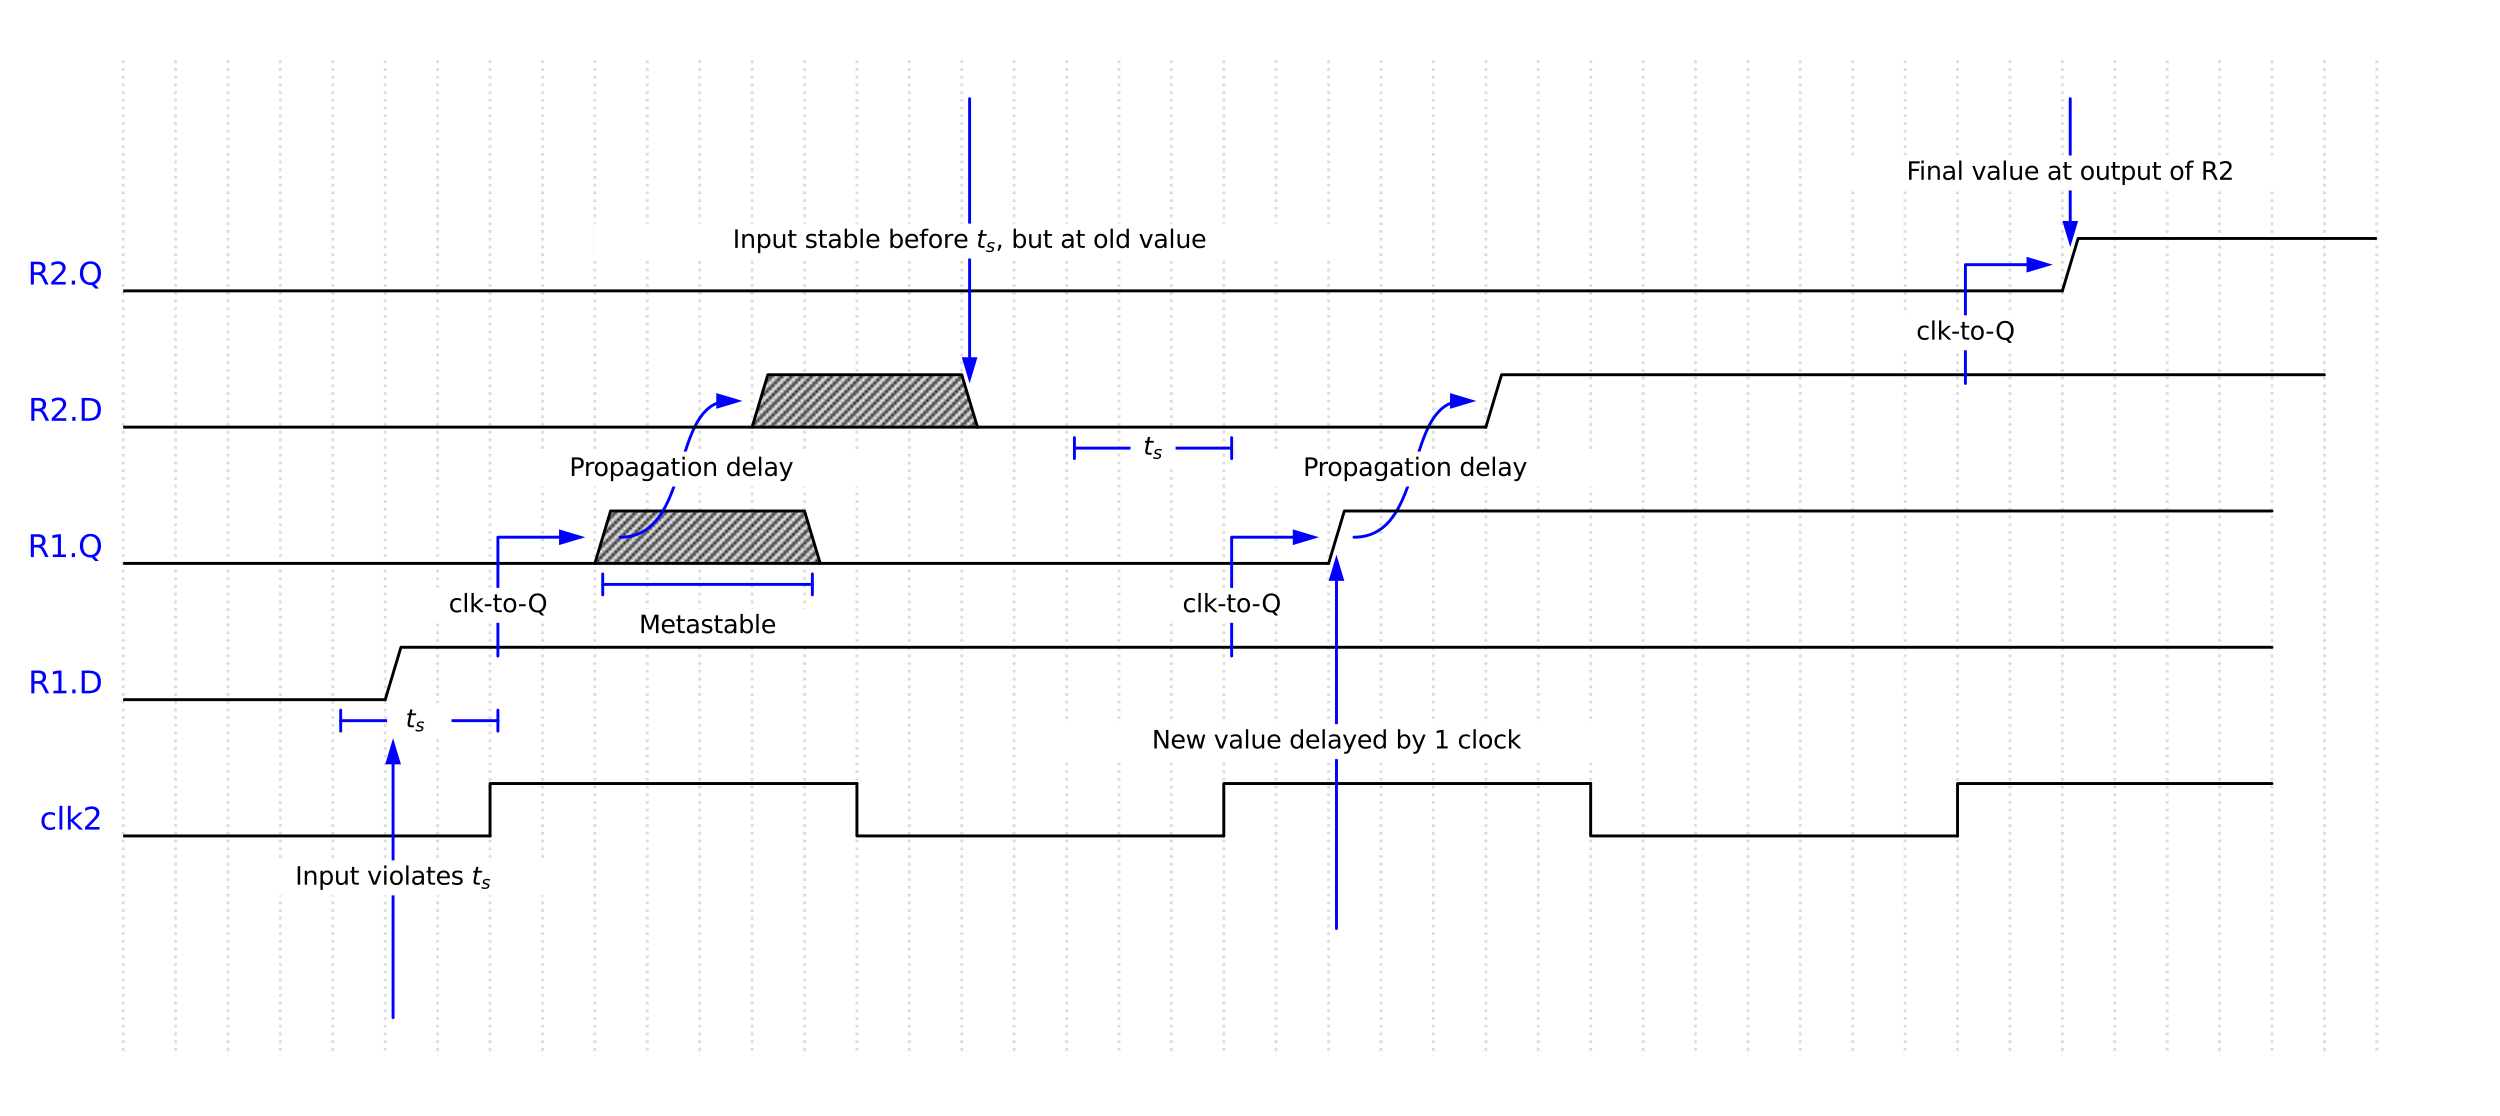 <?xml version="1.0" encoding="utf-8" standalone="no"?>
<!DOCTYPE svg PUBLIC "-//W3C//DTD SVG 1.1//EN"
  "http://www.w3.org/Graphics/SVG/1.1/DTD/svg11.dtd">
<svg xmlns:xlink="http://www.w3.org/1999/xlink" width="858.6pt" height="383.4pt" viewBox="0 0 858.6 383.4" xmlns="http://www.w3.org/2000/svg" version="1.1">
 <defs>
  <style type="text/css">*{stroke-linejoin: round; stroke-linecap: butt}</style>
 </defs>
 <g id="figure_1">
  <g id="patch_1">
   <path d="M 0 383.4 
L 858.6 383.4 
L 858.6 0 
L 0 0 
L 0 383.4 
z
" style="fill: none"/>
  </g>
  <g id="axes_1">
   <g id="line2d_1">
    <path d="M 42.3 20.7 
L 42.3 362.7 
" clip-path="url(#p21fa9a3fc6)" style="fill: none; stroke-dasharray: 1,1.65; stroke-dashoffset: 0; stroke: #dddddd"/>
   </g>
   <g id="line2d_2">
    <path d="M 60.3 20.7 
L 60.3 362.7 
" clip-path="url(#p21fa9a3fc6)" style="fill: none; stroke-dasharray: 1,1.65; stroke-dashoffset: 0; stroke: #dddddd"/>
   </g>
   <g id="line2d_3">
    <path d="M 78.3 20.7 
L 78.3 362.7 
" clip-path="url(#p21fa9a3fc6)" style="fill: none; stroke-dasharray: 1,1.65; stroke-dashoffset: 0; stroke: #dddddd"/>
   </g>
   <g id="line2d_4">
    <path d="M 96.3 20.7 
L 96.3 362.7 
" clip-path="url(#p21fa9a3fc6)" style="fill: none; stroke-dasharray: 1,1.65; stroke-dashoffset: 0; stroke: #dddddd"/>
   </g>
   <g id="line2d_5">
    <path d="M 114.3 20.7 
L 114.3 362.7 
" clip-path="url(#p21fa9a3fc6)" style="fill: none; stroke-dasharray: 1,1.65; stroke-dashoffset: 0; stroke: #dddddd"/>
   </g>
   <g id="line2d_6">
    <path d="M 132.3 20.7 
L 132.3 362.7 
" clip-path="url(#p21fa9a3fc6)" style="fill: none; stroke-dasharray: 1,1.65; stroke-dashoffset: 0; stroke: #dddddd"/>
   </g>
   <g id="line2d_7">
    <path d="M 150.3 20.7 
L 150.3 362.7 
" clip-path="url(#p21fa9a3fc6)" style="fill: none; stroke-dasharray: 1,1.65; stroke-dashoffset: 0; stroke: #dddddd"/>
   </g>
   <g id="line2d_8">
    <path d="M 168.3 20.7 
L 168.3 362.7 
" clip-path="url(#p21fa9a3fc6)" style="fill: none; stroke-dasharray: 1,1.65; stroke-dashoffset: 0; stroke: #dddddd"/>
   </g>
   <g id="line2d_9">
    <path d="M 186.3 20.7 
L 186.3 362.7 
" clip-path="url(#p21fa9a3fc6)" style="fill: none; stroke-dasharray: 1,1.65; stroke-dashoffset: 0; stroke: #dddddd"/>
   </g>
   <g id="line2d_10">
    <path d="M 204.3 20.7 
L 204.3 362.7 
" clip-path="url(#p21fa9a3fc6)" style="fill: none; stroke-dasharray: 1,1.65; stroke-dashoffset: 0; stroke: #dddddd"/>
   </g>
   <g id="line2d_11">
    <path d="M 222.3 20.7 
L 222.3 362.7 
" clip-path="url(#p21fa9a3fc6)" style="fill: none; stroke-dasharray: 1,1.65; stroke-dashoffset: 0; stroke: #dddddd"/>
   </g>
   <g id="line2d_12">
    <path d="M 240.3 20.7 
L 240.3 362.7 
" clip-path="url(#p21fa9a3fc6)" style="fill: none; stroke-dasharray: 1,1.65; stroke-dashoffset: 0; stroke: #dddddd"/>
   </g>
   <g id="line2d_13">
    <path d="M 258.3 20.7 
L 258.3 362.7 
" clip-path="url(#p21fa9a3fc6)" style="fill: none; stroke-dasharray: 1,1.65; stroke-dashoffset: 0; stroke: #dddddd"/>
   </g>
   <g id="line2d_14">
    <path d="M 276.3 20.7 
L 276.3 362.7 
" clip-path="url(#p21fa9a3fc6)" style="fill: none; stroke-dasharray: 1,1.65; stroke-dashoffset: 0; stroke: #dddddd"/>
   </g>
   <g id="line2d_15">
    <path d="M 294.3 20.7 
L 294.3 362.7 
" clip-path="url(#p21fa9a3fc6)" style="fill: none; stroke-dasharray: 1,1.65; stroke-dashoffset: 0; stroke: #dddddd"/>
   </g>
   <g id="line2d_16">
    <path d="M 312.3 20.7 
L 312.3 362.7 
" clip-path="url(#p21fa9a3fc6)" style="fill: none; stroke-dasharray: 1,1.65; stroke-dashoffset: 0; stroke: #dddddd"/>
   </g>
   <g id="line2d_17">
    <path d="M 330.3 20.7 
L 330.3 362.7 
" clip-path="url(#p21fa9a3fc6)" style="fill: none; stroke-dasharray: 1,1.65; stroke-dashoffset: 0; stroke: #dddddd"/>
   </g>
   <g id="line2d_18">
    <path d="M 348.3 20.7 
L 348.3 362.7 
" clip-path="url(#p21fa9a3fc6)" style="fill: none; stroke-dasharray: 1,1.65; stroke-dashoffset: 0; stroke: #dddddd"/>
   </g>
   <g id="line2d_19">
    <path d="M 366.3 20.7 
L 366.3 362.7 
" clip-path="url(#p21fa9a3fc6)" style="fill: none; stroke-dasharray: 1,1.65; stroke-dashoffset: 0; stroke: #dddddd"/>
   </g>
   <g id="line2d_20">
    <path d="M 384.3 20.7 
L 384.3 362.7 
" clip-path="url(#p21fa9a3fc6)" style="fill: none; stroke-dasharray: 1,1.65; stroke-dashoffset: 0; stroke: #dddddd"/>
   </g>
   <g id="line2d_21">
    <path d="M 402.3 20.7 
L 402.3 362.7 
" clip-path="url(#p21fa9a3fc6)" style="fill: none; stroke-dasharray: 1,1.65; stroke-dashoffset: 0; stroke: #dddddd"/>
   </g>
   <g id="line2d_22">
    <path d="M 420.3 20.7 
L 420.3 362.7 
" clip-path="url(#p21fa9a3fc6)" style="fill: none; stroke-dasharray: 1,1.65; stroke-dashoffset: 0; stroke: #dddddd"/>
   </g>
   <g id="line2d_23">
    <path d="M 438.3 20.7 
L 438.3 362.7 
" clip-path="url(#p21fa9a3fc6)" style="fill: none; stroke-dasharray: 1,1.65; stroke-dashoffset: 0; stroke: #dddddd"/>
   </g>
   <g id="line2d_24">
    <path d="M 456.3 20.7 
L 456.3 362.7 
" clip-path="url(#p21fa9a3fc6)" style="fill: none; stroke-dasharray: 1,1.65; stroke-dashoffset: 0; stroke: #dddddd"/>
   </g>
   <g id="line2d_25">
    <path d="M 474.3 20.7 
L 474.3 362.7 
" clip-path="url(#p21fa9a3fc6)" style="fill: none; stroke-dasharray: 1,1.65; stroke-dashoffset: 0; stroke: #dddddd"/>
   </g>
   <g id="line2d_26">
    <path d="M 492.3 20.7 
L 492.3 362.7 
" clip-path="url(#p21fa9a3fc6)" style="fill: none; stroke-dasharray: 1,1.65; stroke-dashoffset: 0; stroke: #dddddd"/>
   </g>
   <g id="line2d_27">
    <path d="M 510.3 20.7 
L 510.3 362.7 
" clip-path="url(#p21fa9a3fc6)" style="fill: none; stroke-dasharray: 1,1.65; stroke-dashoffset: 0; stroke: #dddddd"/>
   </g>
   <g id="line2d_28">
    <path d="M 528.3 20.7 
L 528.3 362.7 
" clip-path="url(#p21fa9a3fc6)" style="fill: none; stroke-dasharray: 1,1.65; stroke-dashoffset: 0; stroke: #dddddd"/>
   </g>
   <g id="line2d_29">
    <path d="M 546.3 20.7 
L 546.3 362.7 
" clip-path="url(#p21fa9a3fc6)" style="fill: none; stroke-dasharray: 1,1.65; stroke-dashoffset: 0; stroke: #dddddd"/>
   </g>
   <g id="line2d_30">
    <path d="M 564.3 20.7 
L 564.3 362.7 
" clip-path="url(#p21fa9a3fc6)" style="fill: none; stroke-dasharray: 1,1.65; stroke-dashoffset: 0; stroke: #dddddd"/>
   </g>
   <g id="line2d_31">
    <path d="M 582.3 20.7 
L 582.3 362.7 
" clip-path="url(#p21fa9a3fc6)" style="fill: none; stroke-dasharray: 1,1.65; stroke-dashoffset: 0; stroke: #dddddd"/>
   </g>
   <g id="line2d_32">
    <path d="M 600.3 20.7 
L 600.3 362.7 
" clip-path="url(#p21fa9a3fc6)" style="fill: none; stroke-dasharray: 1,1.65; stroke-dashoffset: 0; stroke: #dddddd"/>
   </g>
   <g id="line2d_33">
    <path d="M 618.3 20.7 
L 618.3 362.7 
" clip-path="url(#p21fa9a3fc6)" style="fill: none; stroke-dasharray: 1,1.65; stroke-dashoffset: 0; stroke: #dddddd"/>
   </g>
   <g id="line2d_34">
    <path d="M 636.3 20.7 
L 636.3 362.7 
" clip-path="url(#p21fa9a3fc6)" style="fill: none; stroke-dasharray: 1,1.65; stroke-dashoffset: 0; stroke: #dddddd"/>
   </g>
   <g id="line2d_35">
    <path d="M 654.3 20.7 
L 654.3 362.7 
" clip-path="url(#p21fa9a3fc6)" style="fill: none; stroke-dasharray: 1,1.65; stroke-dashoffset: 0; stroke: #dddddd"/>
   </g>
   <g id="line2d_36">
    <path d="M 672.3 20.7 
L 672.3 362.7 
" clip-path="url(#p21fa9a3fc6)" style="fill: none; stroke-dasharray: 1,1.65; stroke-dashoffset: 0; stroke: #dddddd"/>
   </g>
   <g id="line2d_37">
    <path d="M 690.3 20.7 
L 690.3 362.7 
" clip-path="url(#p21fa9a3fc6)" style="fill: none; stroke-dasharray: 1,1.65; stroke-dashoffset: 0; stroke: #dddddd"/>
   </g>
   <g id="line2d_38">
    <path d="M 708.3 20.7 
L 708.3 362.7 
" clip-path="url(#p21fa9a3fc6)" style="fill: none; stroke-dasharray: 1,1.65; stroke-dashoffset: 0; stroke: #dddddd"/>
   </g>
   <g id="line2d_39">
    <path d="M 726.3 20.7 
L 726.3 362.7 
" clip-path="url(#p21fa9a3fc6)" style="fill: none; stroke-dasharray: 1,1.65; stroke-dashoffset: 0; stroke: #dddddd"/>
   </g>
   <g id="line2d_40">
    <path d="M 744.3 20.7 
L 744.3 362.7 
" clip-path="url(#p21fa9a3fc6)" style="fill: none; stroke-dasharray: 1,1.65; stroke-dashoffset: 0; stroke: #dddddd"/>
   </g>
   <g id="line2d_41">
    <path d="M 762.3 20.7 
L 762.3 362.7 
" clip-path="url(#p21fa9a3fc6)" style="fill: none; stroke-dasharray: 1,1.65; stroke-dashoffset: 0; stroke: #dddddd"/>
   </g>
   <g id="line2d_42">
    <path d="M 780.3 20.7 
L 780.3 362.7 
" clip-path="url(#p21fa9a3fc6)" style="fill: none; stroke-dasharray: 1,1.65; stroke-dashoffset: 0; stroke: #dddddd"/>
   </g>
   <g id="line2d_43">
    <path d="M 798.3 20.7 
L 798.3 362.7 
" clip-path="url(#p21fa9a3fc6)" style="fill: none; stroke-dasharray: 1,1.65; stroke-dashoffset: 0; stroke: #dddddd"/>
   </g>
   <g id="line2d_44">
    <path d="M 816.3 20.7 
L 816.3 362.7 
" clip-path="url(#p21fa9a3fc6)" style="fill: none; stroke-dasharray: 1,1.65; stroke-dashoffset: 0; stroke: #dddddd"/>
   </g>
   <g id="patch_2">
    <path d="M 263.7 128.7 
L 258.3 146.7 
L 335.7 146.7 
L 330.3 128.7 
z
" clip-path="url(#pd09517c06f)" style="fill: url(#hf476a7de24); stroke: #000000; stroke-linecap: round"/>
   </g>
   <g id="patch_3">
    <path d="M 209.7 175.5 
L 204.3 193.5 
L 281.7 193.5 
L 276.3 175.5 
z
" clip-path="url(#pd09517c06f)" style="fill: url(#hf476a7de24); stroke: #000000; stroke-linecap: round"/>
   </g>
   <g id="patch_4">
    <path d="M 213 184.5 
C 238.2 184.5 229.8 137.7 250.5 137.7 
" clip-path="url(#p21fa9a3fc6)" style="fill: none; stroke: #0000ff; stroke-linejoin: miter; stroke-linecap: round"/>
   </g>
   <g id="patch_5">
    <path d="M 465 184.5 
C 490.2 184.5 481.8 137.7 502.5 137.7 
" clip-path="url(#p21fa9a3fc6)" style="fill: none; stroke: #0000ff; stroke-linejoin: miter; stroke-linecap: round"/>
   </g>
   <g id="line2d_45">
    <path d="M 42.3 99.9 
L 708.3 99.9 
" clip-path="url(#pd09517c06f)" style="fill: none; stroke: #000000; stroke-linecap: round"/>
   </g>
   <g id="line2d_46">
    <path d="M 708.3 99.9 
L 713.7 81.9 
L 816.3 81.9 
" clip-path="url(#pd09517c06f)" style="fill: none; stroke: #000000; stroke-linecap: round"/>
   </g>
   <g id="line2d_47">
    <path d="M 42.3 146.7 
L 258.3 146.7 
" clip-path="url(#pd09517c06f)" style="fill: none; stroke: #000000; stroke-linecap: round"/>
   </g>
   <g id="line2d_48">
    <path d="M 335.7 146.7 
L 510.3 146.7 
" clip-path="url(#pd09517c06f)" style="fill: none; stroke: #000000; stroke-linecap: round"/>
   </g>
   <g id="line2d_49">
    <path d="M 510.3 146.7 
L 515.7 128.7 
L 798.3 128.7 
" clip-path="url(#pd09517c06f)" style="fill: none; stroke: #000000; stroke-linecap: round"/>
   </g>
   <g id="line2d_50">
    <path d="M 42.3 193.5 
L 204.3 193.5 
" clip-path="url(#pd09517c06f)" style="fill: none; stroke: #000000; stroke-linecap: round"/>
   </g>
   <g id="line2d_51">
    <path d="M 281.7 193.5 
L 456.3 193.5 
" clip-path="url(#pd09517c06f)" style="fill: none; stroke: #000000; stroke-linecap: round"/>
   </g>
   <g id="line2d_52">
    <path d="M 456.3 193.5 
L 461.7 175.5 
L 780.3 175.5 
" clip-path="url(#pd09517c06f)" style="fill: none; stroke: #000000; stroke-linecap: round"/>
   </g>
   <g id="line2d_53">
    <path d="M 42.3 240.3 
L 132.3 240.3 
" clip-path="url(#pd09517c06f)" style="fill: none; stroke: #000000; stroke-linecap: round"/>
   </g>
   <g id="line2d_54">
    <path d="M 132.3 240.3 
L 137.7 222.3 
L 780.3 222.3 
" clip-path="url(#pd09517c06f)" style="fill: none; stroke: #000000; stroke-linecap: round"/>
   </g>
   <g id="line2d_55">
    <path d="M 42.3 287.1 
L 168.3 287.1 
" clip-path="url(#pd09517c06f)" style="fill: none; stroke: #000000; stroke-linecap: round"/>
   </g>
   <g id="line2d_56">
    <path d="M 168.3 287.1 
L 168.3 269.1 
L 294.3 269.1 
" clip-path="url(#pd09517c06f)" style="fill: none; stroke: #000000; stroke-linecap: round"/>
   </g>
   <g id="line2d_57">
    <path d="M 294.3 269.1 
L 294.3 287.1 
L 420.3 287.1 
" clip-path="url(#pd09517c06f)" style="fill: none; stroke: #000000; stroke-linecap: round"/>
   </g>
   <g id="line2d_58">
    <path d="M 420.3 287.1 
L 420.3 269.1 
L 546.3 269.1 
" clip-path="url(#pd09517c06f)" style="fill: none; stroke: #000000; stroke-linecap: round"/>
   </g>
   <g id="line2d_59">
    <path d="M 546.3 269.1 
L 546.3 287.1 
L 672.3 287.1 
" clip-path="url(#pd09517c06f)" style="fill: none; stroke: #000000; stroke-linecap: round"/>
   </g>
   <g id="line2d_60">
    <path d="M 672.3 287.1 
L 672.3 269.1 
L 780.3 269.1 
" clip-path="url(#pd09517c06f)" style="fill: none; stroke: #000000; stroke-linecap: round"/>
   </g>
   <g id="line2d_61">
    <path d="M 117 247.5 
L 171 247.5 
" clip-path="url(#p21fa9a3fc6)" style="fill: none; stroke: #0000ff; stroke-linecap: round"/>
   </g>
   <g id="line2d_62">
    <path d="M 117 251.1 
L 117 243.9 
" clip-path="url(#p21fa9a3fc6)" style="fill: none; stroke: #0000ff; stroke-linecap: round"/>
   </g>
   <g id="line2d_63">
    <path d="M 171 251.1 
L 171 243.9 
" clip-path="url(#p21fa9a3fc6)" style="fill: none; stroke: #0000ff; stroke-linecap: round"/>
   </g>
   <g id="line2d_64">
    <path d="M 369 153.9 
L 423 153.9 
" clip-path="url(#p21fa9a3fc6)" style="fill: none; stroke: #0000ff; stroke-linecap: round"/>
   </g>
   <g id="line2d_65">
    <path d="M 369 157.5 
L 369 150.3 
" clip-path="url(#p21fa9a3fc6)" style="fill: none; stroke: #0000ff; stroke-linecap: round"/>
   </g>
   <g id="line2d_66">
    <path d="M 423 157.5 
L 423 150.3 
" clip-path="url(#p21fa9a3fc6)" style="fill: none; stroke: #0000ff; stroke-linecap: round"/>
   </g>
   <g id="line2d_67">
    <path d="M 207 200.7 
L 279 200.7 
" clip-path="url(#p21fa9a3fc6)" style="fill: none; stroke: #0000ff; stroke-linecap: round"/>
   </g>
   <g id="line2d_68">
    <path d="M 207 204.3 
L 207 197.1 
" clip-path="url(#p21fa9a3fc6)" style="fill: none; stroke: #0000ff; stroke-linecap: round"/>
   </g>
   <g id="line2d_69">
    <path d="M 279 204.3 
L 279 197.1 
" clip-path="url(#p21fa9a3fc6)" style="fill: none; stroke: #0000ff; stroke-linecap: round"/>
   </g>
   <g id="line2d_70">
    <path d="M 207 215.1 
L 279 215.1 
" clip-path="url(#p21fa9a3fc6)" style="fill: none; stroke: #0000ff; stroke-linecap: round"/>
   </g>
   <g id="line2d_71">
    <path d="M 207 218.7 
L 207 211.5 
" clip-path="url(#p21fa9a3fc6)" style="fill: none; stroke: #0000ff; stroke-linecap: round"/>
   </g>
   <g id="line2d_72">
    <path d="M 279 218.7 
L 279 211.5 
" clip-path="url(#p21fa9a3fc6)" style="fill: none; stroke: #0000ff; stroke-linecap: round"/>
   </g>
   <g id="text_1">
    <!-- R2.Q -->
    <g style="fill: #0000ff" transform="translate(9.521 97.716) scale(0.105 -0.105)">
     <defs>
      <path id="DejaVuSans-52" d="M 2841 2188 
Q 3044 2119 3236 1894 
Q 3428 1669 3622 1275 
L 4263 0 
L 3584 0 
L 2988 1197 
Q 2756 1666 2539 1819 
Q 2322 1972 1947 1972 
L 1259 1972 
L 1259 0 
L 628 0 
L 628 4666 
L 2053 4666 
Q 2853 4666 3247 4331 
Q 3641 3997 3641 3322 
Q 3641 2881 3436 2590 
Q 3231 2300 2841 2188 
z
M 1259 4147 
L 1259 2491 
L 2053 2491 
Q 2509 2491 2742 2702 
Q 2975 2913 2975 3322 
Q 2975 3731 2742 3939 
Q 2509 4147 2053 4147 
L 1259 4147 
z
" transform="scale(0.016)"/>
      <path id="DejaVuSans-32" d="M 1228 531 
L 3431 531 
L 3431 0 
L 469 0 
L 469 531 
Q 828 903 1448 1529 
Q 2069 2156 2228 2338 
Q 2531 2678 2651 2914 
Q 2772 3150 2772 3378 
Q 2772 3750 2511 3984 
Q 2250 4219 1831 4219 
Q 1534 4219 1204 4116 
Q 875 4013 500 3803 
L 500 4441 
Q 881 4594 1212 4672 
Q 1544 4750 1819 4750 
Q 2544 4750 2975 4387 
Q 3406 4025 3406 3419 
Q 3406 3131 3298 2873 
Q 3191 2616 2906 2266 
Q 2828 2175 2409 1742 
Q 1991 1309 1228 531 
z
" transform="scale(0.016)"/>
      <path id="DejaVuSans-2e" d="M 684 794 
L 1344 794 
L 1344 0 
L 684 0 
L 684 794 
z
" transform="scale(0.016)"/>
      <path id="DejaVuSans-51" d="M 2522 4238 
Q 1834 4238 1429 3725 
Q 1025 3213 1025 2328 
Q 1025 1447 1429 934 
Q 1834 422 2522 422 
Q 3209 422 3611 934 
Q 4013 1447 4013 2328 
Q 4013 3213 3611 3725 
Q 3209 4238 2522 4238 
z
M 3406 84 
L 4238 -825 
L 3475 -825 
L 2784 -78 
Q 2681 -84 2626 -87 
Q 2572 -91 2522 -91 
Q 1538 -91 948 567 
Q 359 1225 359 2328 
Q 359 3434 948 4092 
Q 1538 4750 2522 4750 
Q 3503 4750 4090 4092 
Q 4678 3434 4678 2328 
Q 4678 1516 4351 937 
Q 4025 359 3406 84 
z
" transform="scale(0.016)"/>
     </defs>
     <use xlink:href="#DejaVuSans-52"/>
     <use xlink:href="#DejaVuSans-32" x="69.482"/>
     <use xlink:href="#DejaVuSans-2e" x="133.105"/>
     <use xlink:href="#DejaVuSans-51" x="164.893"/>
    </g>
   </g>
   <g id="text_2">
    <!-- R2.D -->
    <g style="fill: #0000ff" transform="translate(9.701 144.516) scale(0.105 -0.105)">
     <defs>
      <path id="DejaVuSans-44" d="M 1259 4147 
L 1259 519 
L 2022 519 
Q 2988 519 3436 956 
Q 3884 1394 3884 2338 
Q 3884 3275 3436 3711 
Q 2988 4147 2022 4147 
L 1259 4147 
z
M 628 4666 
L 1925 4666 
Q 3281 4666 3915 4102 
Q 4550 3538 4550 2338 
Q 4550 1131 3912 565 
Q 3275 0 1925 0 
L 628 0 
L 628 4666 
z
" transform="scale(0.016)"/>
     </defs>
     <use xlink:href="#DejaVuSans-52"/>
     <use xlink:href="#DejaVuSans-32" x="69.482"/>
     <use xlink:href="#DejaVuSans-2e" x="133.105"/>
     <use xlink:href="#DejaVuSans-44" x="164.893"/>
    </g>
   </g>
   <g id="text_3">
    <!-- R1.Q -->
    <g style="fill: #0000ff" transform="translate(9.521 191.316) scale(0.105 -0.105)">
     <defs>
      <path id="DejaVuSans-31" d="M 794 531 
L 1825 531 
L 1825 4091 
L 703 3866 
L 703 4441 
L 1819 4666 
L 2450 4666 
L 2450 531 
L 3481 531 
L 3481 0 
L 794 0 
L 794 531 
z
" transform="scale(0.016)"/>
     </defs>
     <use xlink:href="#DejaVuSans-52"/>
     <use xlink:href="#DejaVuSans-31" x="69.482"/>
     <use xlink:href="#DejaVuSans-2e" x="133.105"/>
     <use xlink:href="#DejaVuSans-51" x="164.893"/>
    </g>
   </g>
   <g id="text_4">
    <!-- R1.D -->
    <g style="fill: #0000ff" transform="translate(9.701 238.116) scale(0.105 -0.105)">
     <use xlink:href="#DejaVuSans-52"/>
     <use xlink:href="#DejaVuSans-31" x="69.482"/>
     <use xlink:href="#DejaVuSans-2e" x="133.105"/>
     <use xlink:href="#DejaVuSans-44" x="164.893"/>
    </g>
   </g>
   <g id="text_5">
    <!-- clk2 -->
    <g style="fill: #0000ff" transform="translate(13.649 284.916) scale(0.105 -0.105)">
     <defs>
      <path id="DejaVuSans-63" d="M 3122 3366 
L 3122 2828 
Q 2878 2963 2633 3030 
Q 2388 3097 2138 3097 
Q 1578 3097 1268 2742 
Q 959 2388 959 1747 
Q 959 1106 1268 751 
Q 1578 397 2138 397 
Q 2388 397 2633 464 
Q 2878 531 3122 666 
L 3122 134 
Q 2881 22 2623 -34 
Q 2366 -91 2075 -91 
Q 1284 -91 818 406 
Q 353 903 353 1747 
Q 353 2603 823 3093 
Q 1294 3584 2113 3584 
Q 2378 3584 2631 3529 
Q 2884 3475 3122 3366 
z
" transform="scale(0.016)"/>
      <path id="DejaVuSans-6c" d="M 603 4863 
L 1178 4863 
L 1178 0 
L 603 0 
L 603 4863 
z
" transform="scale(0.016)"/>
      <path id="DejaVuSans-6b" d="M 581 4863 
L 1159 4863 
L 1159 1991 
L 2875 3500 
L 3609 3500 
L 1753 1863 
L 3688 0 
L 2938 0 
L 1159 1709 
L 1159 0 
L 581 0 
L 581 4863 
z
" transform="scale(0.016)"/>
     </defs>
     <use xlink:href="#DejaVuSans-63"/>
     <use xlink:href="#DejaVuSans-6c" x="54.98"/>
     <use xlink:href="#DejaVuSans-6b" x="82.764"/>
     <use xlink:href="#DejaVuSans-32" x="140.674"/>
    </g>
   </g>
   <g id="line2d_73">
    <path d="M 171 225.3 
L 171 184.5 
L 192 184.5 
" clip-path="url(#p21fa9a3fc6)" style="fill: none; stroke: #0000ff; stroke-linecap: round"/>
   </g>
   <g id="patch_6">
    <path d="M 192 181.8 
L 201 184.5 
L 192 187.2 
z
" clip-path="url(#p21fa9a3fc6)" style="fill: #0000ff"/>
   </g>
   <g id="line2d_74">
    <path d="M 423 225.3 
L 423 184.5 
L 444 184.5 
" clip-path="url(#p21fa9a3fc6)" style="fill: none; stroke: #0000ff; stroke-linecap: round"/>
   </g>
   <g id="patch_7">
    <path d="M 444 181.8 
L 453 184.5 
L 444 187.2 
z
" clip-path="url(#p21fa9a3fc6)" style="fill: #0000ff"/>
   </g>
   <g id="line2d_75">
    <path d="M 675 131.7 
L 675 90.9 
L 696 90.9 
" clip-path="url(#p21fa9a3fc6)" style="fill: none; stroke: #0000ff; stroke-linecap: round"/>
   </g>
   <g id="patch_8">
    <path d="M 696 88.2 
L 705 90.9 
L 696 93.6 
z
" clip-path="url(#p21fa9a3fc6)" style="fill: #0000ff"/>
   </g>
   <g id="line2d_76">
    <path d="M 135 262.5 
L 135 349.5 
" clip-path="url(#p21fa9a3fc6)" style="fill: none; stroke: #0000ff; stroke-linecap: round"/>
   </g>
   <g id="patch_9">
    <path d="M 132.3 262.5 
L 135 253.5 
L 137.7 262.5 
z
" clip-path="url(#p21fa9a3fc6)" style="fill: #0000ff"/>
   </g>
   <g id="line2d_77">
    <path d="M 333 122.7 
L 333 33.9 
" clip-path="url(#p21fa9a3fc6)" style="fill: none; stroke: #0000ff; stroke-linecap: round"/>
   </g>
   <g id="patch_10">
    <path d="M 335.7 122.7 
L 333 131.7 
L 330.3 122.7 
z
" clip-path="url(#p21fa9a3fc6)" style="fill: #0000ff"/>
   </g>
   <g id="line2d_78">
    <path d="M 459 199.5 
L 459 318.9 
" clip-path="url(#p21fa9a3fc6)" style="fill: none; stroke: #0000ff; stroke-linecap: round"/>
   </g>
   <g id="patch_11">
    <path d="M 456.3 199.5 
L 459 190.5 
L 461.7 199.5 
z
" clip-path="url(#p21fa9a3fc6)" style="fill: #0000ff"/>
   </g>
   <g id="patch_12">
    <path d="M 246 135 
L 255 137.7 
L 246 140.4 
z
" clip-path="url(#p21fa9a3fc6)" style="fill: #0000ff"/>
   </g>
   <g id="patch_13">
    <path d="M 498 135 
L 507 137.7 
L 498 140.4 
z
" clip-path="url(#p21fa9a3fc6)" style="fill: #0000ff"/>
   </g>
   <g id="line2d_79">
    <path d="M 711 75.9 
L 711 33.9 
" clip-path="url(#p21fa9a3fc6)" style="fill: none; stroke: #0000ff; stroke-linecap: round"/>
   </g>
   <g id="patch_14">
    <path d="M 713.7 75.9 
L 711 84.9 
L 708.3 75.9 
z
" clip-path="url(#p21fa9a3fc6)" style="fill: #0000ff"/>
   </g>
   <g id="patch_15">
    <path d="M 143.46 213.9 
L 143.46 201.9 
L 198.54 201.9 
L 198.54 213.9 
z
" clip-path="url(#p21fa9a3fc6)" style="fill: #ffffff"/>
   </g>
   <g id="text_6">
    <!-- clk-to-Q -->
    <g transform="translate(154.109 210.245) scale(0.085 -0.085)">
     <defs>
      <path id="DejaVuSans-2d" d="M 313 2009 
L 1997 2009 
L 1997 1497 
L 313 1497 
L 313 2009 
z
" transform="scale(0.016)"/>
      <path id="DejaVuSans-74" d="M 1172 4494 
L 1172 3500 
L 2356 3500 
L 2356 3053 
L 1172 3053 
L 1172 1153 
Q 1172 725 1289 603 
Q 1406 481 1766 481 
L 2356 481 
L 2356 0 
L 1766 0 
Q 1100 0 847 248 
Q 594 497 594 1153 
L 594 3053 
L 172 3053 
L 172 3500 
L 594 3500 
L 594 4494 
L 1172 4494 
z
" transform="scale(0.016)"/>
      <path id="DejaVuSans-6f" d="M 1959 3097 
Q 1497 3097 1228 2736 
Q 959 2375 959 1747 
Q 959 1119 1226 758 
Q 1494 397 1959 397 
Q 2419 397 2687 759 
Q 2956 1122 2956 1747 
Q 2956 2369 2687 2733 
Q 2419 3097 1959 3097 
z
M 1959 3584 
Q 2709 3584 3137 3096 
Q 3566 2609 3566 1747 
Q 3566 888 3137 398 
Q 2709 -91 1959 -91 
Q 1206 -91 779 398 
Q 353 888 353 1747 
Q 353 2609 779 3096 
Q 1206 3584 1959 3584 
z
" transform="scale(0.016)"/>
     </defs>
     <use xlink:href="#DejaVuSans-63"/>
     <use xlink:href="#DejaVuSans-6c" x="54.98"/>
     <use xlink:href="#DejaVuSans-6b" x="82.764"/>
     <use xlink:href="#DejaVuSans-2d" x="140.674"/>
     <use xlink:href="#DejaVuSans-74" x="176.758"/>
     <use xlink:href="#DejaVuSans-6f" x="215.967"/>
     <use xlink:href="#DejaVuSans-2d" x="279.023"/>
     <use xlink:href="#DejaVuSans-51" x="318.732"/>
    </g>
   </g>
   <g id="patch_16">
    <path d="M 395.46 213.9 
L 395.46 201.9 
L 450.54 201.9 
L 450.54 213.9 
z
" clip-path="url(#p21fa9a3fc6)" style="fill: #ffffff"/>
   </g>
   <g id="text_7">
    <!-- clk-to-Q -->
    <g transform="translate(406.109 210.245) scale(0.085 -0.085)">
     <use xlink:href="#DejaVuSans-63"/>
     <use xlink:href="#DejaVuSans-6c" x="54.98"/>
     <use xlink:href="#DejaVuSans-6b" x="82.764"/>
     <use xlink:href="#DejaVuSans-2d" x="140.674"/>
     <use xlink:href="#DejaVuSans-74" x="176.758"/>
     <use xlink:href="#DejaVuSans-6f" x="215.967"/>
     <use xlink:href="#DejaVuSans-2d" x="279.023"/>
     <use xlink:href="#DejaVuSans-51" x="318.732"/>
    </g>
   </g>
   <g id="patch_17">
    <path d="M 647.46 120.3 
L 647.46 108.3 
L 702.54 108.3 
L 702.54 120.3 
z
" clip-path="url(#p21fa9a3fc6)" style="fill: #ffffff"/>
   </g>
   <g id="text_8">
    <!-- clk-to-Q -->
    <g transform="translate(658.109 116.645) scale(0.085 -0.085)">
     <use xlink:href="#DejaVuSans-63"/>
     <use xlink:href="#DejaVuSans-6c" x="54.98"/>
     <use xlink:href="#DejaVuSans-6b" x="82.764"/>
     <use xlink:href="#DejaVuSans-2d" x="140.674"/>
     <use xlink:href="#DejaVuSans-74" x="176.758"/>
     <use xlink:href="#DejaVuSans-6f" x="215.967"/>
     <use xlink:href="#DejaVuSans-2d" x="279.023"/>
     <use xlink:href="#DejaVuSans-51" x="318.732"/>
    </g>
   </g>
   <g id="patch_18">
    <path d="M 132.93 253.5 
L 132.93 241.5 
L 155.07 241.5 
L 155.07 253.5 
z
" clip-path="url(#p21fa9a3fc6)" style="fill: #ffffff"/>
   </g>
   <g id="text_9">
    <!-- $t_s$  -->
    <g transform="translate(139.282 249.845) scale(0.085 -0.085)">
     <defs>
      <path id="DejaVuSans-Oblique-74" d="M 2706 3500 
L 2619 3053 
L 1472 3053 
L 1100 1153 
Q 1081 1047 1072 975 
Q 1063 903 1063 863 
Q 1063 663 1183 572 
Q 1303 481 1569 481 
L 2150 481 
L 2053 0 
L 1503 0 
Q 991 0 739 200 
Q 488 400 488 806 
Q 488 878 497 964 
Q 506 1050 525 1153 
L 897 3053 
L 409 3053 
L 500 3500 
L 978 3500 
L 1172 4494 
L 1747 4494 
L 1556 3500 
L 2706 3500 
z
" transform="scale(0.016)"/>
      <path id="DejaVuSans-Oblique-73" d="M 3200 3397 
L 3091 2853 
Q 2863 2978 2609 3040 
Q 2356 3103 2088 3103 
Q 1634 3103 1373 2948 
Q 1113 2794 1113 2528 
Q 1113 2219 1719 2053 
Q 1766 2041 1788 2034 
L 1972 1978 
Q 2547 1819 2739 1644 
Q 2931 1469 2931 1166 
Q 2931 609 2489 259 
Q 2047 -91 1331 -91 
Q 1053 -91 747 -37 
Q 441 16 72 128 
L 184 722 
Q 500 559 806 475 
Q 1113 391 1394 391 
Q 1816 391 2080 572 
Q 2344 753 2344 1031 
Q 2344 1331 1650 1516 
L 1591 1531 
L 1394 1581 
Q 956 1697 753 1886 
Q 550 2075 550 2369 
Q 550 2928 970 3256 
Q 1391 3584 2113 3584 
Q 2397 3584 2667 3537 
Q 2938 3491 3200 3397 
z
" transform="scale(0.016)"/>
      <path id="DejaVuSans-20" transform="scale(0.016)"/>
     </defs>
     <use xlink:href="#DejaVuSans-Oblique-74" transform="translate(0 0.781)"/>
     <use xlink:href="#DejaVuSans-Oblique-73" transform="translate(39.209 -15.625) scale(0.7)"/>
     <use xlink:href="#DejaVuSans-20" transform="translate(78.413 0.781)"/>
    </g>
   </g>
   <g id="patch_19">
    <path d="M 388.26 159.9 
L 388.26 147.9 
L 403.74 147.9 
L 403.74 159.9 
z
" clip-path="url(#p21fa9a3fc6)" style="fill: #ffffff"/>
   </g>
   <g id="text_10">
    <!-- $t_s$ -->
    <g transform="translate(392.642 156.245) scale(0.085 -0.085)">
     <use xlink:href="#DejaVuSans-Oblique-74" transform="translate(0 0.781)"/>
     <use xlink:href="#DejaVuSans-Oblique-73" transform="translate(39.209 -15.625) scale(0.7)"/>
    </g>
   </g>
   <g id="patch_20">
    <path d="M 80.55 307.5 
L 80.55 295.5 
L 189.45 295.5 
L 189.45 307.5 
z
" clip-path="url(#p21fa9a3fc6)" style="fill: #ffffff"/>
   </g>
   <g id="text_11">
    <!-- Input violates $t_s$ -->
    <g transform="translate(101.382 303.837) scale(0.085 -0.085)">
     <defs>
      <path id="DejaVuSans-49" d="M 628 4666 
L 1259 4666 
L 1259 0 
L 628 0 
L 628 4666 
z
" transform="scale(0.016)"/>
      <path id="DejaVuSans-6e" d="M 3513 2113 
L 3513 0 
L 2938 0 
L 2938 2094 
Q 2938 2591 2744 2837 
Q 2550 3084 2163 3084 
Q 1697 3084 1428 2787 
Q 1159 2491 1159 1978 
L 1159 0 
L 581 0 
L 581 3500 
L 1159 3500 
L 1159 2956 
Q 1366 3272 1645 3428 
Q 1925 3584 2291 3584 
Q 2894 3584 3203 3211 
Q 3513 2838 3513 2113 
z
" transform="scale(0.016)"/>
      <path id="DejaVuSans-70" d="M 1159 525 
L 1159 -1331 
L 581 -1331 
L 581 3500 
L 1159 3500 
L 1159 2969 
Q 1341 3281 1617 3432 
Q 1894 3584 2278 3584 
Q 2916 3584 3314 3078 
Q 3713 2572 3713 1747 
Q 3713 922 3314 415 
Q 2916 -91 2278 -91 
Q 1894 -91 1617 61 
Q 1341 213 1159 525 
z
M 3116 1747 
Q 3116 2381 2855 2742 
Q 2594 3103 2138 3103 
Q 1681 3103 1420 2742 
Q 1159 2381 1159 1747 
Q 1159 1113 1420 752 
Q 1681 391 2138 391 
Q 2594 391 2855 752 
Q 3116 1113 3116 1747 
z
" transform="scale(0.016)"/>
      <path id="DejaVuSans-75" d="M 544 1381 
L 544 3500 
L 1119 3500 
L 1119 1403 
Q 1119 906 1312 657 
Q 1506 409 1894 409 
Q 2359 409 2629 706 
Q 2900 1003 2900 1516 
L 2900 3500 
L 3475 3500 
L 3475 0 
L 2900 0 
L 2900 538 
Q 2691 219 2414 64 
Q 2138 -91 1772 -91 
Q 1169 -91 856 284 
Q 544 659 544 1381 
z
M 1991 3584 
L 1991 3584 
z
" transform="scale(0.016)"/>
      <path id="DejaVuSans-76" d="M 191 3500 
L 800 3500 
L 1894 563 
L 2988 3500 
L 3597 3500 
L 2284 0 
L 1503 0 
L 191 3500 
z
" transform="scale(0.016)"/>
      <path id="DejaVuSans-69" d="M 603 3500 
L 1178 3500 
L 1178 0 
L 603 0 
L 603 3500 
z
M 603 4863 
L 1178 4863 
L 1178 4134 
L 603 4134 
L 603 4863 
z
" transform="scale(0.016)"/>
      <path id="DejaVuSans-61" d="M 2194 1759 
Q 1497 1759 1228 1600 
Q 959 1441 959 1056 
Q 959 750 1161 570 
Q 1363 391 1709 391 
Q 2188 391 2477 730 
Q 2766 1069 2766 1631 
L 2766 1759 
L 2194 1759 
z
M 3341 1997 
L 3341 0 
L 2766 0 
L 2766 531 
Q 2569 213 2275 61 
Q 1981 -91 1556 -91 
Q 1019 -91 701 211 
Q 384 513 384 1019 
Q 384 1609 779 1909 
Q 1175 2209 1959 2209 
L 2766 2209 
L 2766 2266 
Q 2766 2663 2505 2880 
Q 2244 3097 1772 3097 
Q 1472 3097 1187 3025 
Q 903 2953 641 2809 
L 641 3341 
Q 956 3463 1253 3523 
Q 1550 3584 1831 3584 
Q 2591 3584 2966 3190 
Q 3341 2797 3341 1997 
z
" transform="scale(0.016)"/>
      <path id="DejaVuSans-65" d="M 3597 1894 
L 3597 1613 
L 953 1613 
Q 991 1019 1311 708 
Q 1631 397 2203 397 
Q 2534 397 2845 478 
Q 3156 559 3463 722 
L 3463 178 
Q 3153 47 2828 -22 
Q 2503 -91 2169 -91 
Q 1331 -91 842 396 
Q 353 884 353 1716 
Q 353 2575 817 3079 
Q 1281 3584 2069 3584 
Q 2775 3584 3186 3129 
Q 3597 2675 3597 1894 
z
M 3022 2063 
Q 3016 2534 2758 2815 
Q 2500 3097 2075 3097 
Q 1594 3097 1305 2825 
Q 1016 2553 972 2059 
L 3022 2063 
z
" transform="scale(0.016)"/>
      <path id="DejaVuSans-73" d="M 2834 3397 
L 2834 2853 
Q 2591 2978 2328 3040 
Q 2066 3103 1784 3103 
Q 1356 3103 1142 2972 
Q 928 2841 928 2578 
Q 928 2378 1081 2264 
Q 1234 2150 1697 2047 
L 1894 2003 
Q 2506 1872 2764 1633 
Q 3022 1394 3022 966 
Q 3022 478 2636 193 
Q 2250 -91 1575 -91 
Q 1294 -91 989 -36 
Q 684 19 347 128 
L 347 722 
Q 666 556 975 473 
Q 1284 391 1588 391 
Q 1994 391 2212 530 
Q 2431 669 2431 922 
Q 2431 1156 2273 1281 
Q 2116 1406 1581 1522 
L 1381 1569 
Q 847 1681 609 1914 
Q 372 2147 372 2553 
Q 372 3047 722 3315 
Q 1072 3584 1716 3584 
Q 2034 3584 2315 3537 
Q 2597 3491 2834 3397 
z
" transform="scale(0.016)"/>
     </defs>
     <use xlink:href="#DejaVuSans-49" transform="translate(0 0.016)"/>
     <use xlink:href="#DejaVuSans-6e" transform="translate(29.492 0.016)"/>
     <use xlink:href="#DejaVuSans-70" transform="translate(92.871 0.016)"/>
     <use xlink:href="#DejaVuSans-75" transform="translate(156.348 0.016)"/>
     <use xlink:href="#DejaVuSans-74" transform="translate(219.727 0.016)"/>
     <use xlink:href="#DejaVuSans-20" transform="translate(258.936 0.016)"/>
     <use xlink:href="#DejaVuSans-76" transform="translate(290.723 0.016)"/>
     <use xlink:href="#DejaVuSans-69" transform="translate(349.902 0.016)"/>
     <use xlink:href="#DejaVuSans-6f" transform="translate(377.686 0.016)"/>
     <use xlink:href="#DejaVuSans-6c" transform="translate(438.867 0.016)"/>
     <use xlink:href="#DejaVuSans-61" transform="translate(466.65 0.016)"/>
     <use xlink:href="#DejaVuSans-74" transform="translate(527.93 0.016)"/>
     <use xlink:href="#DejaVuSans-65" transform="translate(567.139 0.016)"/>
     <use xlink:href="#DejaVuSans-73" transform="translate(628.662 0.016)"/>
     <use xlink:href="#DejaVuSans-20" transform="translate(680.762 0.016)"/>
     <use xlink:href="#DejaVuSans-Oblique-74" transform="translate(712.549 0.016)"/>
     <use xlink:href="#DejaVuSans-Oblique-73" transform="translate(751.758 -16.391) scale(0.7)"/>
    </g>
   </g>
   <g id="patch_21">
    <path d="M 203.895 88.8 
L 203.895 76.8 
L 462.105 76.8 
L 462.105 88.8 
z
" clip-path="url(#p21fa9a3fc6)" style="fill: #ffffff"/>
   </g>
   <g id="text_12">
    <!-- Input stable before $t_s$, but at old value -->
    <g transform="translate(251.655 85.138) scale(0.085 -0.085)">
     <defs>
      <path id="DejaVuSans-62" d="M 3116 1747 
Q 3116 2381 2855 2742 
Q 2594 3103 2138 3103 
Q 1681 3103 1420 2742 
Q 1159 2381 1159 1747 
Q 1159 1113 1420 752 
Q 1681 391 2138 391 
Q 2594 391 2855 752 
Q 3116 1113 3116 1747 
z
M 1159 2969 
Q 1341 3281 1617 3432 
Q 1894 3584 2278 3584 
Q 2916 3584 3314 3078 
Q 3713 2572 3713 1747 
Q 3713 922 3314 415 
Q 2916 -91 2278 -91 
Q 1894 -91 1617 61 
Q 1341 213 1159 525 
L 1159 0 
L 581 0 
L 581 4863 
L 1159 4863 
L 1159 2969 
z
" transform="scale(0.016)"/>
      <path id="DejaVuSans-66" d="M 2375 4863 
L 2375 4384 
L 1825 4384 
Q 1516 4384 1395 4259 
Q 1275 4134 1275 3809 
L 1275 3500 
L 2222 3500 
L 2222 3053 
L 1275 3053 
L 1275 0 
L 697 0 
L 697 3053 
L 147 3053 
L 147 3500 
L 697 3500 
L 697 3744 
Q 697 4328 969 4595 
Q 1241 4863 1831 4863 
L 2375 4863 
z
" transform="scale(0.016)"/>
      <path id="DejaVuSans-72" d="M 2631 2963 
Q 2534 3019 2420 3045 
Q 2306 3072 2169 3072 
Q 1681 3072 1420 2755 
Q 1159 2438 1159 1844 
L 1159 0 
L 581 0 
L 581 3500 
L 1159 3500 
L 1159 2956 
Q 1341 3275 1631 3429 
Q 1922 3584 2338 3584 
Q 2397 3584 2469 3576 
Q 2541 3569 2628 3553 
L 2631 2963 
z
" transform="scale(0.016)"/>
      <path id="DejaVuSans-2c" d="M 750 794 
L 1409 794 
L 1409 256 
L 897 -744 
L 494 -744 
L 750 256 
L 750 794 
z
" transform="scale(0.016)"/>
      <path id="DejaVuSans-64" d="M 2906 2969 
L 2906 4863 
L 3481 4863 
L 3481 0 
L 2906 0 
L 2906 525 
Q 2725 213 2448 61 
Q 2172 -91 1784 -91 
Q 1150 -91 751 415 
Q 353 922 353 1747 
Q 353 2572 751 3078 
Q 1150 3584 1784 3584 
Q 2172 3584 2448 3432 
Q 2725 3281 2906 2969 
z
M 947 1747 
Q 947 1113 1208 752 
Q 1469 391 1925 391 
Q 2381 391 2643 752 
Q 2906 1113 2906 1747 
Q 2906 2381 2643 2742 
Q 2381 3103 1925 3103 
Q 1469 3103 1208 2742 
Q 947 2381 947 1747 
z
" transform="scale(0.016)"/>
     </defs>
     <use xlink:href="#DejaVuSans-49" transform="translate(0 0.016)"/>
     <use xlink:href="#DejaVuSans-6e" transform="translate(29.492 0.016)"/>
     <use xlink:href="#DejaVuSans-70" transform="translate(92.871 0.016)"/>
     <use xlink:href="#DejaVuSans-75" transform="translate(156.348 0.016)"/>
     <use xlink:href="#DejaVuSans-74" transform="translate(219.727 0.016)"/>
     <use xlink:href="#DejaVuSans-20" transform="translate(258.936 0.016)"/>
     <use xlink:href="#DejaVuSans-73" transform="translate(290.723 0.016)"/>
     <use xlink:href="#DejaVuSans-74" transform="translate(342.822 0.016)"/>
     <use xlink:href="#DejaVuSans-61" transform="translate(382.031 0.016)"/>
     <use xlink:href="#DejaVuSans-62" transform="translate(443.311 0.016)"/>
     <use xlink:href="#DejaVuSans-6c" transform="translate(506.787 0.016)"/>
     <use xlink:href="#DejaVuSans-65" transform="translate(534.57 0.016)"/>
     <use xlink:href="#DejaVuSans-20" transform="translate(596.094 0.016)"/>
     <use xlink:href="#DejaVuSans-62" transform="translate(627.881 0.016)"/>
     <use xlink:href="#DejaVuSans-65" transform="translate(691.357 0.016)"/>
     <use xlink:href="#DejaVuSans-66" transform="translate(752.881 0.016)"/>
     <use xlink:href="#DejaVuSans-6f" transform="translate(788.086 0.016)"/>
     <use xlink:href="#DejaVuSans-72" transform="translate(849.268 0.016)"/>
     <use xlink:href="#DejaVuSans-65" transform="translate(890.381 0.016)"/>
     <use xlink:href="#DejaVuSans-20" transform="translate(951.904 0.016)"/>
     <use xlink:href="#DejaVuSans-Oblique-74" transform="translate(983.691 0.016)"/>
     <use xlink:href="#DejaVuSans-Oblique-73" transform="translate(1022.9 -16.391) scale(0.7)"/>
     <use xlink:href="#DejaVuSans-2c" transform="translate(1062.104 0.016)"/>
     <use xlink:href="#DejaVuSans-20" transform="translate(1093.892 0.016)"/>
     <use xlink:href="#DejaVuSans-62" transform="translate(1125.679 0.016)"/>
     <use xlink:href="#DejaVuSans-75" transform="translate(1189.155 0.016)"/>
     <use xlink:href="#DejaVuSans-74" transform="translate(1252.534 0.016)"/>
     <use xlink:href="#DejaVuSans-20" transform="translate(1291.743 0.016)"/>
     <use xlink:href="#DejaVuSans-61" transform="translate(1323.53 0.016)"/>
     <use xlink:href="#DejaVuSans-74" transform="translate(1384.81 0.016)"/>
     <use xlink:href="#DejaVuSans-20" transform="translate(1424.019 0.016)"/>
     <use xlink:href="#DejaVuSans-6f" transform="translate(1455.806 0.016)"/>
     <use xlink:href="#DejaVuSans-6c" transform="translate(1516.987 0.016)"/>
     <use xlink:href="#DejaVuSans-64" transform="translate(1544.771 0.016)"/>
     <use xlink:href="#DejaVuSans-20" transform="translate(1608.247 0.016)"/>
     <use xlink:href="#DejaVuSans-76" transform="translate(1640.034 0.016)"/>
     <use xlink:href="#DejaVuSans-61" transform="translate(1699.214 0.016)"/>
     <use xlink:href="#DejaVuSans-6c" transform="translate(1760.493 0.016)"/>
     <use xlink:href="#DejaVuSans-75" transform="translate(1788.276 0.016)"/>
     <use xlink:href="#DejaVuSans-65" transform="translate(1851.655 0.016)"/>
    </g>
   </g>
   <g id="patch_22">
    <path d="M 361.35 260.7 
L 361.35 248.7 
L 556.65 248.7 
L 556.65 260.7 
z
" clip-path="url(#p21fa9a3fc6)" style="fill: #ffffff"/>
   </g>
   <g id="text_13">
    <!-- New value delayed by 1 clock -->
    <g transform="translate(395.607 257.045) scale(0.085 -0.085)">
     <defs>
      <path id="DejaVuSans-4e" d="M 628 4666 
L 1478 4666 
L 3547 763 
L 3547 4666 
L 4159 4666 
L 4159 0 
L 3309 0 
L 1241 3903 
L 1241 0 
L 628 0 
L 628 4666 
z
" transform="scale(0.016)"/>
      <path id="DejaVuSans-77" d="M 269 3500 
L 844 3500 
L 1563 769 
L 2278 3500 
L 2956 3500 
L 3675 769 
L 4391 3500 
L 4966 3500 
L 4050 0 
L 3372 0 
L 2619 2869 
L 1863 0 
L 1184 0 
L 269 3500 
z
" transform="scale(0.016)"/>
      <path id="DejaVuSans-79" d="M 2059 -325 
Q 1816 -950 1584 -1140 
Q 1353 -1331 966 -1331 
L 506 -1331 
L 506 -850 
L 844 -850 
Q 1081 -850 1212 -737 
Q 1344 -625 1503 -206 
L 1606 56 
L 191 3500 
L 800 3500 
L 1894 763 
L 2988 3500 
L 3597 3500 
L 2059 -325 
z
" transform="scale(0.016)"/>
     </defs>
     <use xlink:href="#DejaVuSans-4e"/>
     <use xlink:href="#DejaVuSans-65" x="74.805"/>
     <use xlink:href="#DejaVuSans-77" x="136.328"/>
     <use xlink:href="#DejaVuSans-20" x="218.115"/>
     <use xlink:href="#DejaVuSans-76" x="249.902"/>
     <use xlink:href="#DejaVuSans-61" x="309.082"/>
     <use xlink:href="#DejaVuSans-6c" x="370.361"/>
     <use xlink:href="#DejaVuSans-75" x="398.145"/>
     <use xlink:href="#DejaVuSans-65" x="461.523"/>
     <use xlink:href="#DejaVuSans-20" x="523.047"/>
     <use xlink:href="#DejaVuSans-64" x="554.834"/>
     <use xlink:href="#DejaVuSans-65" x="618.311"/>
     <use xlink:href="#DejaVuSans-6c" x="679.834"/>
     <use xlink:href="#DejaVuSans-61" x="707.617"/>
     <use xlink:href="#DejaVuSans-79" x="768.896"/>
     <use xlink:href="#DejaVuSans-65" x="828.076"/>
     <use xlink:href="#DejaVuSans-64" x="889.6"/>
     <use xlink:href="#DejaVuSans-20" x="953.076"/>
     <use xlink:href="#DejaVuSans-62" x="984.863"/>
     <use xlink:href="#DejaVuSans-79" x="1048.34"/>
     <use xlink:href="#DejaVuSans-20" x="1107.52"/>
     <use xlink:href="#DejaVuSans-31" x="1139.307"/>
     <use xlink:href="#DejaVuSans-20" x="1202.93"/>
     <use xlink:href="#DejaVuSans-63" x="1234.717"/>
     <use xlink:href="#DejaVuSans-6c" x="1289.697"/>
     <use xlink:href="#DejaVuSans-6f" x="1317.48"/>
     <use xlink:href="#DejaVuSans-63" x="1378.662"/>
     <use xlink:href="#DejaVuSans-6b" x="1433.643"/>
    </g>
   </g>
   <g id="patch_23">
    <path d="M 172.44 167.1 
L 172.44 155.1 
L 295.56 155.1 
L 295.56 167.1 
z
" clip-path="url(#p21fa9a3fc6)" style="fill: #ffffff"/>
   </g>
   <g id="text_14">
    <!-- Propagation delay -->
    <g transform="translate(195.549 163.445) scale(0.085 -0.085)">
     <defs>
      <path id="DejaVuSans-50" d="M 1259 4147 
L 1259 2394 
L 2053 2394 
Q 2494 2394 2734 2622 
Q 2975 2850 2975 3272 
Q 2975 3691 2734 3919 
Q 2494 4147 2053 4147 
L 1259 4147 
z
M 628 4666 
L 2053 4666 
Q 2838 4666 3239 4311 
Q 3641 3956 3641 3272 
Q 3641 2581 3239 2228 
Q 2838 1875 2053 1875 
L 1259 1875 
L 1259 0 
L 628 0 
L 628 4666 
z
" transform="scale(0.016)"/>
      <path id="DejaVuSans-67" d="M 2906 1791 
Q 2906 2416 2648 2759 
Q 2391 3103 1925 3103 
Q 1463 3103 1205 2759 
Q 947 2416 947 1791 
Q 947 1169 1205 825 
Q 1463 481 1925 481 
Q 2391 481 2648 825 
Q 2906 1169 2906 1791 
z
M 3481 434 
Q 3481 -459 3084 -895 
Q 2688 -1331 1869 -1331 
Q 1566 -1331 1297 -1286 
Q 1028 -1241 775 -1147 
L 775 -588 
Q 1028 -725 1275 -790 
Q 1522 -856 1778 -856 
Q 2344 -856 2625 -561 
Q 2906 -266 2906 331 
L 2906 616 
Q 2728 306 2450 153 
Q 2172 0 1784 0 
Q 1141 0 747 490 
Q 353 981 353 1791 
Q 353 2603 747 3093 
Q 1141 3584 1784 3584 
Q 2172 3584 2450 3431 
Q 2728 3278 2906 2969 
L 2906 3500 
L 3481 3500 
L 3481 434 
z
" transform="scale(0.016)"/>
     </defs>
     <use xlink:href="#DejaVuSans-50"/>
     <use xlink:href="#DejaVuSans-72" x="58.553"/>
     <use xlink:href="#DejaVuSans-6f" x="97.416"/>
     <use xlink:href="#DejaVuSans-70" x="158.598"/>
     <use xlink:href="#DejaVuSans-61" x="222.074"/>
     <use xlink:href="#DejaVuSans-67" x="283.354"/>
     <use xlink:href="#DejaVuSans-61" x="346.83"/>
     <use xlink:href="#DejaVuSans-74" x="408.109"/>
     <use xlink:href="#DejaVuSans-69" x="447.318"/>
     <use xlink:href="#DejaVuSans-6f" x="475.102"/>
     <use xlink:href="#DejaVuSans-6e" x="536.283"/>
     <use xlink:href="#DejaVuSans-20" x="599.662"/>
     <use xlink:href="#DejaVuSans-64" x="631.449"/>
     <use xlink:href="#DejaVuSans-65" x="694.926"/>
     <use xlink:href="#DejaVuSans-6c" x="756.449"/>
     <use xlink:href="#DejaVuSans-61" x="784.232"/>
     <use xlink:href="#DejaVuSans-79" x="845.512"/>
    </g>
   </g>
   <g id="patch_24">
    <path d="M 424.44 167.1 
L 424.44 155.1 
L 547.56 155.1 
L 547.56 167.1 
z
" clip-path="url(#p21fa9a3fc6)" style="fill: #ffffff"/>
   </g>
   <g id="text_15">
    <!-- Propagation delay -->
    <g transform="translate(447.549 163.445) scale(0.085 -0.085)">
     <use xlink:href="#DejaVuSans-50"/>
     <use xlink:href="#DejaVuSans-72" x="58.553"/>
     <use xlink:href="#DejaVuSans-6f" x="97.416"/>
     <use xlink:href="#DejaVuSans-70" x="158.598"/>
     <use xlink:href="#DejaVuSans-61" x="222.074"/>
     <use xlink:href="#DejaVuSans-67" x="283.354"/>
     <use xlink:href="#DejaVuSans-61" x="346.83"/>
     <use xlink:href="#DejaVuSans-74" x="408.109"/>
     <use xlink:href="#DejaVuSans-69" x="447.318"/>
     <use xlink:href="#DejaVuSans-6f" x="475.102"/>
     <use xlink:href="#DejaVuSans-6e" x="536.283"/>
     <use xlink:href="#DejaVuSans-20" x="599.662"/>
     <use xlink:href="#DejaVuSans-64" x="631.449"/>
     <use xlink:href="#DejaVuSans-65" x="694.926"/>
     <use xlink:href="#DejaVuSans-6c" x="756.449"/>
     <use xlink:href="#DejaVuSans-61" x="784.232"/>
     <use xlink:href="#DejaVuSans-79" x="845.512"/>
    </g>
   </g>
   <g id="patch_25">
    <path d="M 624.24 65.4 
L 624.24 53.4 
L 797.76 53.4 
L 797.76 65.4 
z
" clip-path="url(#p21fa9a3fc6)" style="fill: #ffffff"/>
   </g>
   <g id="text_16">
    <!-- Final value at output of R2 -->
    <g transform="translate(654.8 61.745) scale(0.085 -0.085)">
     <defs>
      <path id="DejaVuSans-46" d="M 628 4666 
L 3309 4666 
L 3309 4134 
L 1259 4134 
L 1259 2759 
L 3109 2759 
L 3109 2228 
L 1259 2228 
L 1259 0 
L 628 0 
L 628 4666 
z
" transform="scale(0.016)"/>
     </defs>
     <use xlink:href="#DejaVuSans-46"/>
     <use xlink:href="#DejaVuSans-69" x="50.27"/>
     <use xlink:href="#DejaVuSans-6e" x="78.053"/>
     <use xlink:href="#DejaVuSans-61" x="141.432"/>
     <use xlink:href="#DejaVuSans-6c" x="202.711"/>
     <use xlink:href="#DejaVuSans-20" x="230.494"/>
     <use xlink:href="#DejaVuSans-76" x="262.281"/>
     <use xlink:href="#DejaVuSans-61" x="321.461"/>
     <use xlink:href="#DejaVuSans-6c" x="382.74"/>
     <use xlink:href="#DejaVuSans-75" x="410.523"/>
     <use xlink:href="#DejaVuSans-65" x="473.902"/>
     <use xlink:href="#DejaVuSans-20" x="535.426"/>
     <use xlink:href="#DejaVuSans-61" x="567.213"/>
     <use xlink:href="#DejaVuSans-74" x="628.492"/>
     <use xlink:href="#DejaVuSans-20" x="667.701"/>
     <use xlink:href="#DejaVuSans-6f" x="699.488"/>
     <use xlink:href="#DejaVuSans-75" x="760.67"/>
     <use xlink:href="#DejaVuSans-74" x="824.049"/>
     <use xlink:href="#DejaVuSans-70" x="863.258"/>
     <use xlink:href="#DejaVuSans-75" x="926.734"/>
     <use xlink:href="#DejaVuSans-74" x="990.113"/>
     <use xlink:href="#DejaVuSans-20" x="1029.322"/>
     <use xlink:href="#DejaVuSans-6f" x="1061.109"/>
     <use xlink:href="#DejaVuSans-66" x="1122.291"/>
     <use xlink:href="#DejaVuSans-20" x="1157.496"/>
     <use xlink:href="#DejaVuSans-52" x="1189.283"/>
     <use xlink:href="#DejaVuSans-32" x="1258.766"/>
    </g>
   </g>
   <g id="patch_26">
    <path d="M 205.335 221.1 
L 205.335 209.1 
L 280.665 209.1 
L 280.665 221.1 
z
" clip-path="url(#p21fa9a3fc6)" style="fill: #ffffff"/>
   </g>
   <g id="text_17">
    <!-- Metastable -->
    <g transform="translate(219.469 217.445) scale(0.085 -0.085)">
     <defs>
      <path id="DejaVuSans-4d" d="M 628 4666 
L 1569 4666 
L 2759 1491 
L 3956 4666 
L 4897 4666 
L 4897 0 
L 4281 0 
L 4281 4097 
L 3078 897 
L 2444 897 
L 1241 4097 
L 1241 0 
L 628 0 
L 628 4666 
z
" transform="scale(0.016)"/>
     </defs>
     <use xlink:href="#DejaVuSans-4d"/>
     <use xlink:href="#DejaVuSans-65" x="86.279"/>
     <use xlink:href="#DejaVuSans-74" x="147.803"/>
     <use xlink:href="#DejaVuSans-61" x="187.012"/>
     <use xlink:href="#DejaVuSans-73" x="248.291"/>
     <use xlink:href="#DejaVuSans-74" x="300.391"/>
     <use xlink:href="#DejaVuSans-61" x="339.6"/>
     <use xlink:href="#DejaVuSans-62" x="400.879"/>
     <use xlink:href="#DejaVuSans-6c" x="464.355"/>
     <use xlink:href="#DejaVuSans-65" x="492.139"/>
    </g>
   </g>
  </g>
 </g>
 <defs>
  <clipPath id="p21fa9a3fc6">
   <rect x="3.6" y="3.6" width="851.4" height="376.2"/>
  </clipPath>
  <clipPath id="pd09517c06f">
   <rect x="42.3" y="33.3" width="774" height="347.4"/>
  </clipPath>
 </defs>
 <defs>
  <pattern id="hf476a7de24" patternUnits="userSpaceOnUse" x="0" y="0" width="72" height="72">
   <rect x="0" y="0" width="73" height="73" fill="none"/>
   <path d="M -36 36 
L 36 -36 
M -34.286 37.714 
L 37.714 -34.286 
M -32.571 39.429 
L 39.429 -32.571 
M -30.857 41.143 
L 41.143 -30.857 
M -29.143 42.857 
L 42.857 -29.143 
M -27.429 44.571 
L 44.571 -27.429 
M -25.714 46.286 
L 46.286 -25.714 
M -24 48 
L 48 -24 
M -22.286 49.714 
L 49.714 -22.286 
M -20.571 51.429 
L 51.429 -20.571 
M -18.857 53.143 
L 53.143 -18.857 
M -17.143 54.857 
L 54.857 -17.143 
M -15.429 56.571 
L 56.571 -15.429 
M -13.714 58.286 
L 58.286 -13.714 
M -12 60 
L 60 -12 
M -10.286 61.714 
L 61.714 -10.286 
M -8.571 63.429 
L 63.429 -8.571 
M -6.857 65.143 
L 65.143 -6.857 
M -5.143 66.857 
L 66.857 -5.143 
M -3.429 68.571 
L 68.571 -3.429 
M -1.714 70.286 
L 70.286 -1.714 
M 0 72 
L 72 0 
M 1.714 73.714 
L 73.714 1.714 
M 3.429 75.429 
L 75.429 3.429 
M 5.143 77.143 
L 77.143 5.143 
M 6.857 78.857 
L 78.857 6.857 
M 8.571 80.571 
L 80.571 8.571 
M 10.286 82.286 
L 82.286 10.286 
M 12 84 
L 84 12 
M 13.714 85.714 
L 85.714 13.714 
M 15.429 87.429 
L 87.429 15.429 
M 17.143 89.143 
L 89.143 17.143 
M 18.857 90.857 
L 90.857 18.857 
M 20.571 92.571 
L 92.571 20.571 
M 22.286 94.286 
L 94.286 22.286 
M 24 96 
L 96 24 
M 25.714 97.714 
L 97.714 25.714 
M 27.429 99.429 
L 99.429 27.429 
M 29.143 101.143 
L 101.143 29.143 
M 30.857 102.857 
L 102.857 30.857 
M 32.571 104.571 
L 104.571 32.571 
M 34.286 106.286 
L 106.286 34.286 
M 36 108 
L 108 36 
" style="fill: #000000; stroke: #000000; stroke-width: 1.0; stroke-linecap: butt; stroke-linejoin: miter"/>
  </pattern>
 </defs>
</svg>
